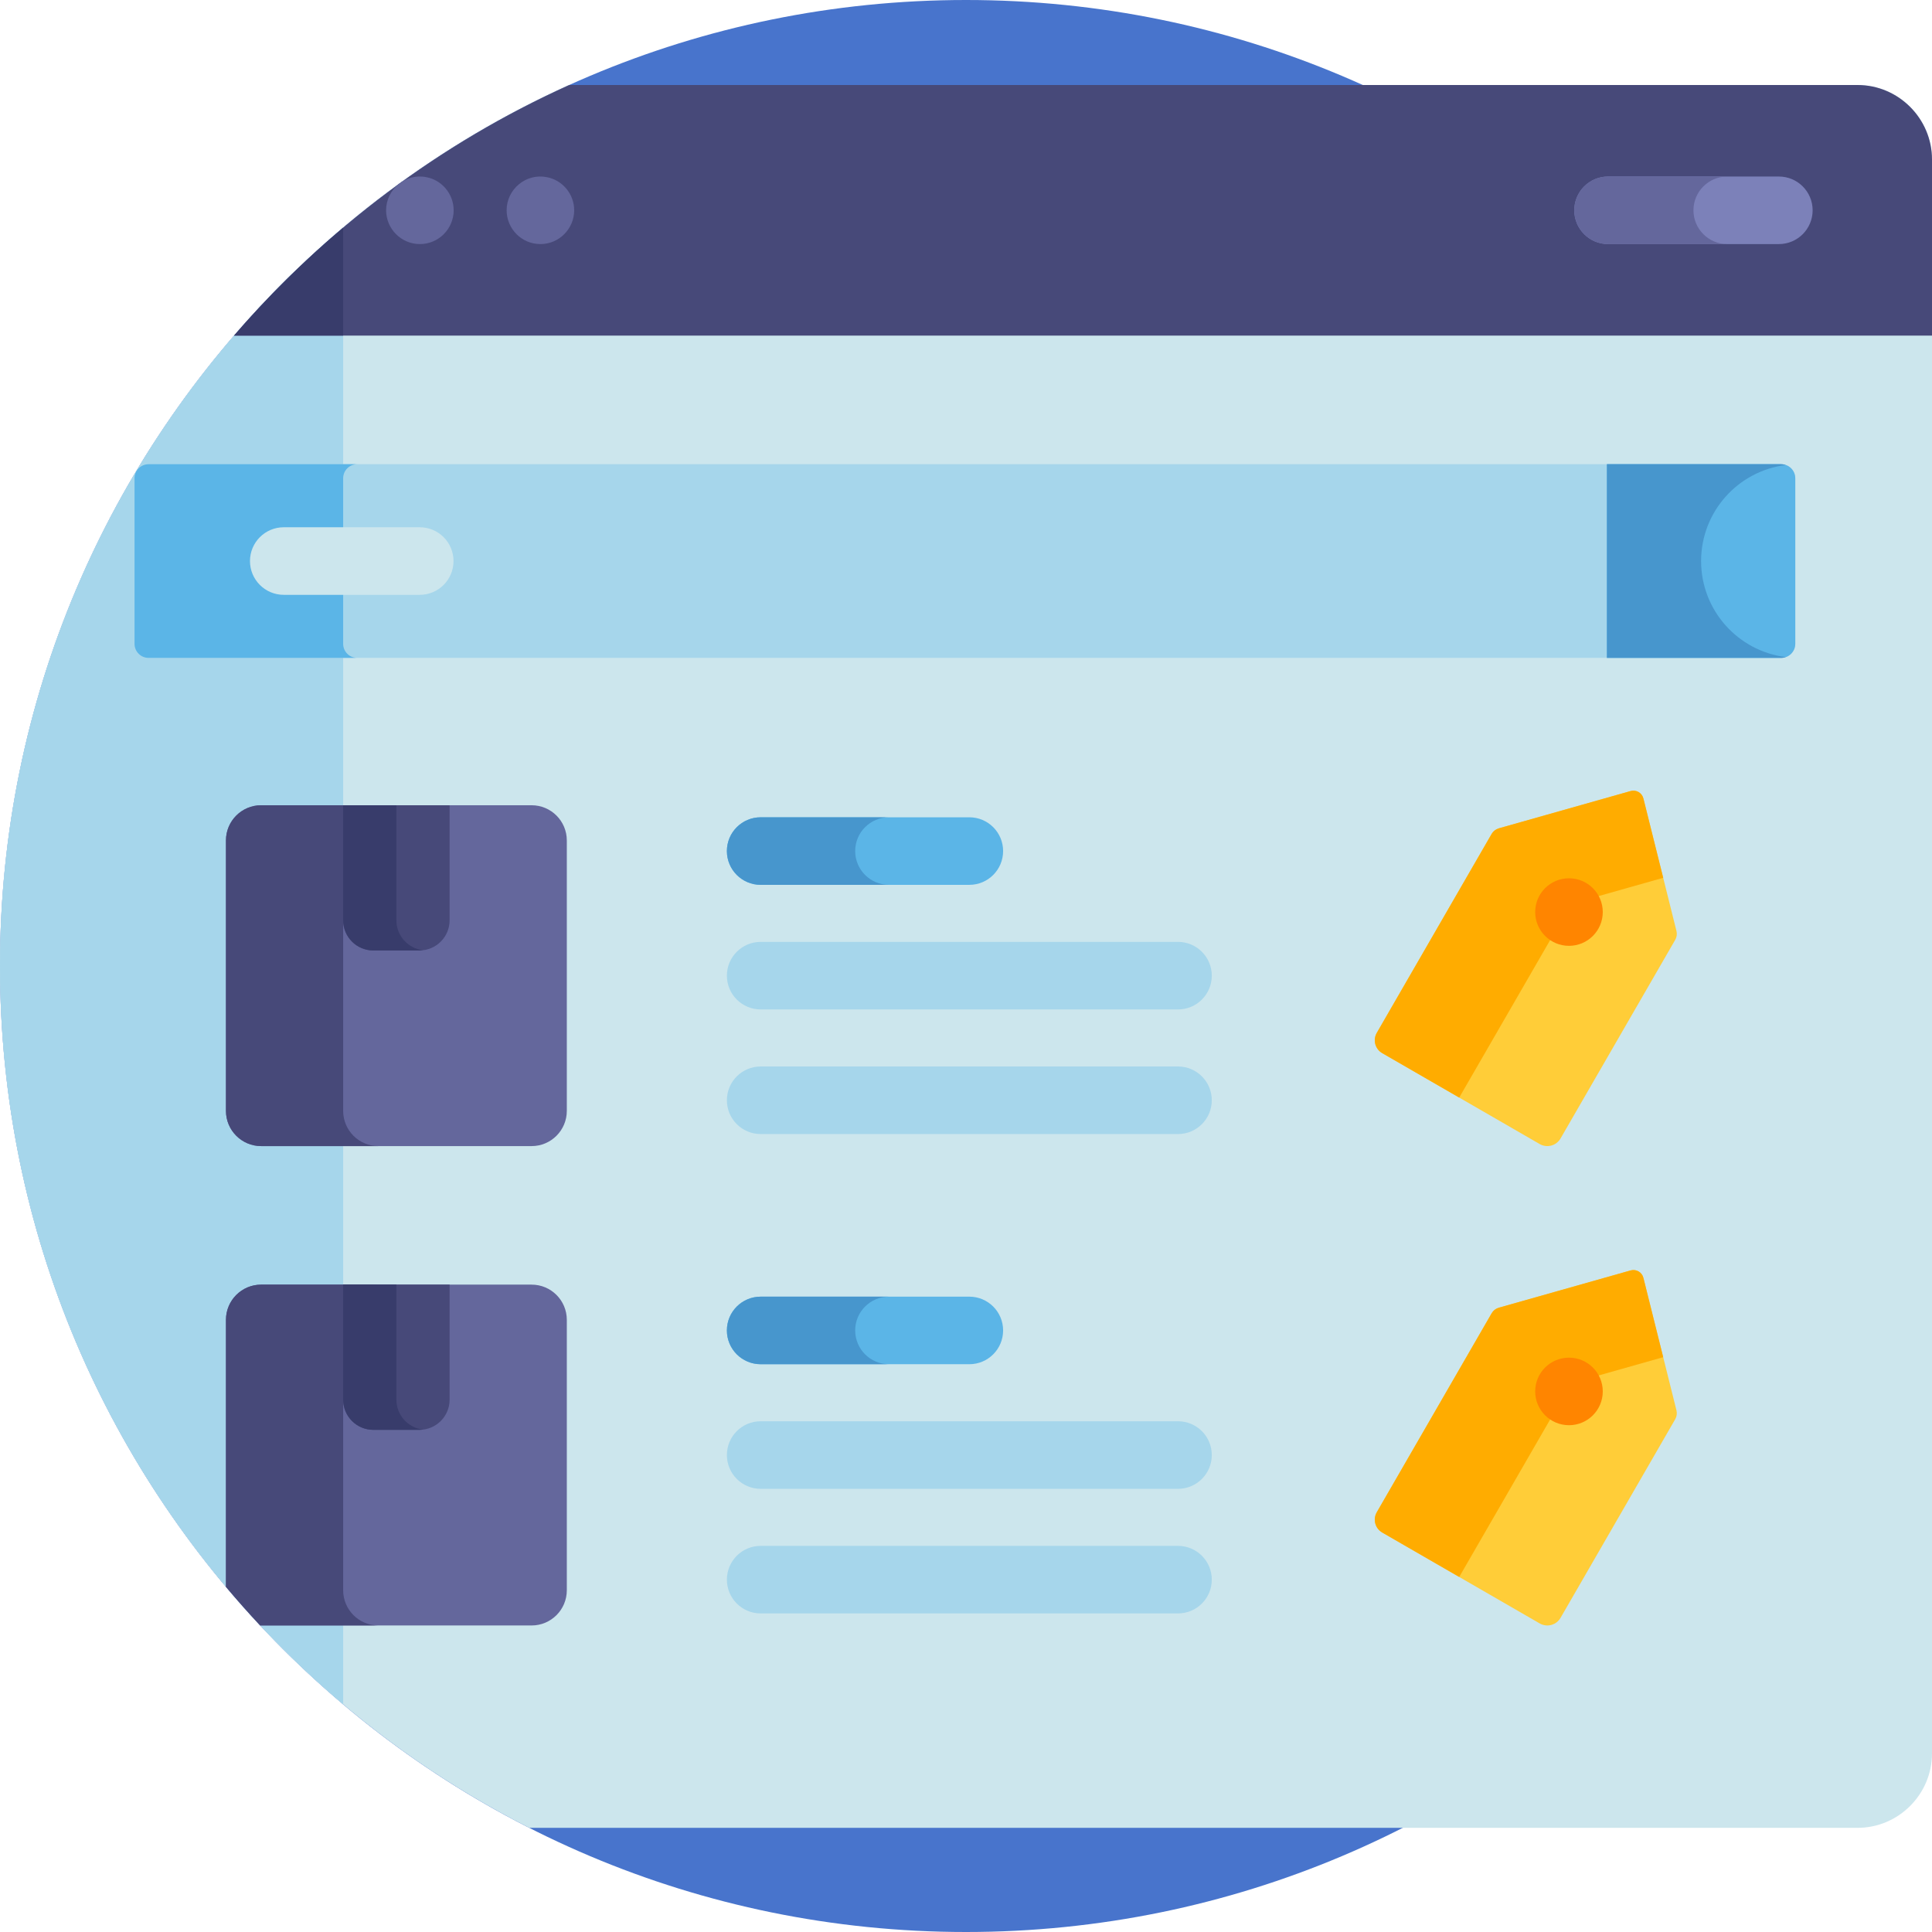 <svg xmlns="http://www.w3.org/2000/svg" height="512pt" version="1.1" viewBox="0 0 512 512" width="512pt">
<g id="surface1">
<path d="M 512 256 C 512 397.387 397.387 512 256 512 C 114.613 512 0 397.387 0 256 C 0 114.613 114.613 0 256 0 C 397.387 0 512 114.613 512 256 Z M 512 256 " style=" stroke:none;fill-rule:nonzero;fill:rgb(28.235%,45.49%,80%);fill-opacity:1;" />
<path d="M 492.266 22.527 L 150.848 22.527 C 61.906 62.648 0 152.094 0 256 C 0 355.734 57.039 442.141 140.27 484.398 L 492.266 484.398 C 503.117 484.398 512 475.516 512 464.66 L 512 42.262 C 512 31.41 503.117 22.527 492.266 22.527 Z M 492.266 22.527 " style=" stroke:none;fill-rule:nonzero;fill:rgb(80%,90.196%,92.941%);fill-opacity:1;" />
<path d="M 90.941 60.324 C 35.328 107.285 0 177.516 0 256 C 0 334.484 35.328 404.711 90.941 451.668 Z M 90.941 60.324 " style=" stroke:none;fill-rule:nonzero;fill:rgb(65.098%,83.922%,92.157%);fill-opacity:1;" />
<path d="M 492.266 22.527 L 150.848 22.527 C 116.555 37.996 86.285 60.801 62.027 88.938 L 512 88.938 L 512 42.262 C 512 31.41 503.117 22.527 492.266 22.527 Z M 492.266 22.527 " style=" stroke:none;fill-rule:nonzero;fill:rgb(27.843%,28.627%,47.451%);fill-opacity:1;" />
<path d="M 90.941 60.336 C 80.566 69.094 70.895 78.656 62.027 88.938 L 90.941 88.938 Z M 90.941 60.336 " style=" stroke:none;fill-rule:nonzero;fill:rgb(21.961%,23.529%,41.961%);fill-opacity:1;" />
<path d="M 111.273 64.684 C 106.301 64.684 102.32 60.609 102.32 55.73 C 102.32 50.148 107.492 45.816 113.027 46.961 C 117.09 47.719 120.223 51.395 120.223 55.73 C 120.223 60.656 116.234 64.684 111.273 64.684 Z M 111.273 64.684 " style=" stroke:none;fill-rule:nonzero;fill:rgb(39.216%,40.392%,61.176%);fill-opacity:1;" />
<path d="M 143.211 64.684 C 138.172 64.684 134.262 60.555 134.262 55.73 C 134.262 50.094 139.461 45.824 144.965 46.961 C 149.012 47.73 152.164 51.367 152.164 55.73 C 152.164 60.609 148.188 64.684 143.211 64.684 Z M 143.211 64.684 " style=" stroke:none;fill-rule:nonzero;fill:rgb(39.216%,40.392%,61.176%);fill-opacity:1;" />
<path d="M 471.414 64.684 L 426.148 64.684 C 421.203 64.684 417.195 60.676 417.195 55.73 C 417.195 50.789 421.203 46.781 426.148 46.781 L 471.414 46.781 C 476.359 46.781 480.367 50.789 480.367 55.73 C 480.367 60.676 476.359 64.684 471.414 64.684 Z M 471.414 64.684 " style=" stroke:none;fill-rule:nonzero;fill:rgb(48.627%,50.588%,72.549%);fill-opacity:1;" />
<path d="M 448.781 55.73 C 448.781 50.789 452.789 46.781 457.73 46.781 L 426.148 46.781 C 421.203 46.781 417.195 50.789 417.195 55.73 C 417.195 60.676 421.203 64.684 426.148 64.684 L 457.73 64.684 C 452.789 64.684 448.781 60.676 448.781 55.73 Z M 448.781 55.73 " style=" stroke:none;fill-rule:nonzero;fill:rgb(39.216%,40.392%,61.176%);fill-opacity:1;" />
<path d="M 140.875 303.727 L 69.215 303.727 C 64.059 303.727 59.879 299.547 59.879 294.391 L 59.879 222.73 C 59.879 217.574 64.059 213.398 69.215 213.398 L 140.875 213.398 C 146.031 213.398 150.211 217.578 150.211 222.73 L 150.211 294.391 C 150.211 299.547 146.031 303.727 140.875 303.727 Z M 140.875 303.727 " style=" stroke:none;fill-rule:nonzero;fill:rgb(39.216%,40.392%,61.176%);fill-opacity:1;" />
<path d="M 68.957 430.766 L 140.875 430.766 C 146.031 430.766 150.211 426.59 150.211 421.434 L 150.211 349.773 C 150.211 344.617 146.031 340.438 140.875 340.438 L 69.215 340.438 C 64.059 340.438 59.879 344.617 59.879 349.773 L 59.879 420.527 C 62.816 424.023 65.844 427.438 68.957 430.766 Z M 68.957 430.766 " style=" stroke:none;fill-rule:nonzero;fill:rgb(39.216%,40.392%,61.176%);fill-opacity:1;" />
<path d="M 90.941 294.391 L 90.941 222.73 C 90.941 217.574 95.117 213.395 100.273 213.395 L 69.215 213.395 C 64.059 213.395 59.879 217.574 59.879 222.73 L 59.879 294.391 C 59.879 299.547 64.059 303.727 69.215 303.727 L 100.273 303.727 C 95.117 303.727 90.941 299.547 90.941 294.391 Z M 90.941 294.391 " style=" stroke:none;fill-rule:nonzero;fill:rgb(27.843%,28.627%,47.451%);fill-opacity:1;" />
<path d="M 90.941 421.434 L 90.941 349.773 C 90.941 344.617 95.117 340.438 100.273 340.438 L 69.215 340.438 C 64.059 340.438 59.879 344.617 59.879 349.773 L 59.879 420.527 C 62.816 424.023 65.844 427.434 68.957 430.766 L 100.273 430.766 C 95.117 430.766 90.941 426.586 90.941 421.434 Z M 90.941 421.434 " style=" stroke:none;fill-rule:nonzero;fill:rgb(27.843%,28.627%,47.451%);fill-opacity:1;" />
<path d="M 472.043 123.023 L 39.375 123.023 C 37.32 123.023 35.652 124.688 35.652 126.742 L 35.652 170.621 C 35.652 172.68 37.32 174.344 39.375 174.344 L 472.043 174.344 C 474.098 174.344 475.766 172.68 475.766 170.621 L 475.766 126.742 C 475.766 124.688 474.098 123.023 472.043 123.023 Z M 472.043 123.023 " style=" stroke:none;fill-rule:nonzero;fill:rgb(65.098%,83.922%,92.157%);fill-opacity:1;" />
<path d="M 90.941 170.621 L 90.941 126.742 C 90.941 124.688 92.605 123.023 94.66 123.023 L 39.375 123.023 C 37.32 123.023 35.652 124.688 35.652 126.742 L 35.652 170.621 C 35.652 172.68 37.32 174.344 39.375 174.344 L 94.66 174.344 C 92.605 174.344 90.941 172.68 90.941 170.621 Z M 90.941 170.621 " style=" stroke:none;fill-rule:nonzero;fill:rgb(35.686%,70.98%,90.588%);fill-opacity:1;" />
<path d="M 256.887 234.492 L 201.586 234.492 C 196.641 234.492 192.633 230.484 192.633 225.539 C 192.633 220.594 196.641 216.59 201.586 216.59 L 256.887 216.59 C 261.828 216.59 265.836 220.598 265.836 225.539 C 265.836 230.484 261.828 234.492 256.887 234.492 Z M 256.887 234.492 " style=" stroke:none;fill-rule:nonzero;fill:rgb(35.686%,70.98%,90.588%);fill-opacity:1;" />
<path d="M 312.184 267.512 L 201.586 267.512 C 196.641 267.512 192.633 263.508 192.633 258.562 C 192.633 253.617 196.641 249.609 201.586 249.609 L 312.184 249.609 C 317.129 249.609 321.137 253.617 321.137 258.562 C 321.137 263.508 317.129 267.512 312.184 267.512 Z M 312.184 267.512 " style=" stroke:none;fill-rule:nonzero;fill:rgb(65.098%,83.922%,92.157%);fill-opacity:1;" />
<path d="M 312.184 300.535 L 201.586 300.535 C 196.641 300.535 192.633 296.527 192.633 291.582 C 192.633 286.637 196.641 282.629 201.586 282.629 L 312.184 282.629 C 317.129 282.629 321.137 286.637 321.137 291.582 C 321.137 296.527 317.129 300.535 312.184 300.535 Z M 312.184 300.535 " style=" stroke:none;fill-rule:nonzero;fill:rgb(65.098%,83.922%,92.157%);fill-opacity:1;" />
<path d="M 256.887 361.531 L 201.586 361.531 C 196.641 361.531 192.633 357.523 192.633 352.578 C 192.633 347.637 196.641 343.629 201.586 343.629 L 256.887 343.629 C 261.828 343.629 265.836 347.637 265.836 352.578 C 265.836 357.523 261.828 361.531 256.887 361.531 Z M 256.887 361.531 " style=" stroke:none;fill-rule:nonzero;fill:rgb(35.686%,70.98%,90.588%);fill-opacity:1;" />
<path d="M 226.633 225.539 C 226.633 220.598 230.641 216.59 235.586 216.59 L 201.586 216.59 C 196.641 216.59 192.633 220.598 192.633 225.539 C 192.633 230.484 196.641 234.492 201.586 234.492 L 235.586 234.492 C 230.641 234.492 226.633 230.484 226.633 225.539 Z M 226.633 225.539 " style=" stroke:none;fill-rule:nonzero;fill:rgb(27.843%,58.824%,80.392%);fill-opacity:1;" />
<path d="M 226.633 352.578 C 226.633 347.637 230.641 343.629 235.586 343.629 L 201.586 343.629 C 196.641 343.629 192.633 347.637 192.633 352.578 C 192.633 357.523 196.641 361.531 201.586 361.531 L 235.586 361.531 C 230.641 361.531 226.633 357.523 226.633 352.578 Z M 226.633 352.578 " style=" stroke:none;fill-rule:nonzero;fill:rgb(27.843%,58.824%,80.392%);fill-opacity:1;" />
<path d="M 312.184 394.555 L 201.586 394.555 C 196.641 394.555 192.633 390.547 192.633 385.602 C 192.633 380.656 196.641 376.648 201.586 376.648 L 312.184 376.648 C 317.129 376.648 321.137 380.656 321.137 385.602 C 321.137 390.547 317.129 394.555 312.184 394.555 Z M 312.184 394.555 " style=" stroke:none;fill-rule:nonzero;fill:rgb(65.098%,83.922%,92.157%);fill-opacity:1;" />
<path d="M 312.184 427.574 L 201.586 427.574 C 196.641 427.574 192.633 423.566 192.633 418.625 C 192.633 413.68 196.641 409.672 201.586 409.672 L 312.184 409.672 C 317.129 409.672 321.137 413.68 321.137 418.625 C 321.137 423.57 317.129 427.574 312.184 427.574 Z M 312.184 427.574 " style=" stroke:none;fill-rule:nonzero;fill:rgb(65.098%,83.922%,92.157%);fill-opacity:1;" />
<path d="M 444.281 246.723 L 435.516 211.598 C 435.145 210.105 433.609 209.215 432.129 209.637 L 397.176 219.523 C 396.391 219.75 395.723 220.27 395.312 220.977 L 364.863 273.719 C 363.777 275.602 364.422 278.004 366.301 279.09 L 408.031 303.184 C 409.969 304.301 412.445 303.637 413.562 301.699 L 443.953 249.062 C 444.363 248.355 444.48 247.516 444.281 246.723 Z M 444.281 246.723 " style=" stroke:none;fill-rule:nonzero;fill:rgb(100%,80.392%,21.961%);fill-opacity:1;" />
<path d="M 415.707 240.645 C 416.113 239.938 416.781 239.414 417.566 239.191 L 440.766 232.629 L 435.516 211.598 C 435.145 210.105 433.609 209.215 432.129 209.637 L 397.176 219.523 C 396.391 219.75 395.723 220.27 395.312 220.977 L 364.863 273.719 C 363.777 275.602 364.422 278.004 366.301 279.09 L 386.707 290.871 Z M 415.707 240.645 " style=" stroke:none;fill-rule:nonzero;fill:rgb(100%,67.451%,0%);fill-opacity:1;" />
<path d="M 472.043 123.023 L 425.855 123.023 L 425.855 174.344 L 472.043 174.344 C 474.098 174.344 475.766 172.676 475.766 170.621 L 475.766 126.742 C 475.766 124.688 474.098 123.023 472.043 123.023 Z M 472.043 123.023 " style=" stroke:none;fill-rule:nonzero;fill:rgb(35.686%,70.98%,90.588%);fill-opacity:1;" />
<path d="M 450.809 148.684 C 450.809 135.609 460.59 124.828 473.23 123.234 C 472.855 123.105 472.461 123.023 472.043 123.023 L 425.855 123.023 L 425.855 174.344 L 472.043 174.344 C 472.461 174.344 472.855 174.262 473.23 174.133 C 460.59 172.539 450.809 161.758 450.809 148.684 Z M 450.809 148.684 " style=" stroke:none;fill-rule:nonzero;fill:rgb(27.843%,58.824%,80.392%);fill-opacity:1;" />
<path d="M 111.238 157.637 L 75.199 157.637 C 70.254 157.637 66.246 153.629 66.246 148.684 C 66.246 143.738 70.254 139.73 75.199 139.73 L 111.238 139.73 C 116.18 139.73 120.188 143.738 120.188 148.684 C 120.188 153.629 116.18 157.637 111.238 157.637 Z M 111.238 157.637 " style=" stroke:none;fill-rule:nonzero;fill:rgb(80%,90.196%,92.941%);fill-opacity:1;" />
<path d="M 415.797 250.656 C 410.855 250.656 406.84 246.648 406.84 241.703 C 406.84 236.762 410.844 232.754 415.785 232.754 L 415.797 232.754 C 420.742 232.754 424.75 236.762 424.75 241.703 C 424.75 246.648 420.742 250.656 415.797 250.656 Z M 415.797 250.656 " style=" stroke:none;fill-rule:nonzero;fill:rgb(100%,52.157%,0%);fill-opacity:1;" />
<path d="M 90.941 213.395 L 90.941 243.883 C 90.941 248.301 94.52 251.879 98.938 251.879 L 111.152 251.879 C 115.57 251.879 119.152 248.301 119.152 243.883 L 119.152 213.395 Z M 90.941 213.395 " style=" stroke:none;fill-rule:nonzero;fill:rgb(27.843%,28.627%,47.451%);fill-opacity:1;" />
<path d="M 90.941 340.438 L 90.941 370.926 C 90.941 375.34 94.52 378.922 98.938 378.922 L 111.152 378.922 C 115.57 378.922 119.152 375.34 119.152 370.926 L 119.152 340.438 Z M 90.941 340.438 " style=" stroke:none;fill-rule:nonzero;fill:rgb(27.843%,28.627%,47.451%);fill-opacity:1;" />
<path d="M 105.047 243.883 L 105.047 213.395 L 90.941 213.395 L 90.941 243.883 C 90.941 248.301 94.52 251.879 98.938 251.879 L 111.152 251.879 C 111.473 251.879 111.789 251.855 112.098 251.82 C 108.129 251.352 105.047 247.98 105.047 243.883 Z M 105.047 243.883 " style=" stroke:none;fill-rule:nonzero;fill:rgb(21.961%,23.529%,41.961%);fill-opacity:1;" />
<path d="M 105.047 370.926 L 105.047 340.438 L 90.941 340.438 L 90.941 370.926 C 90.941 375.34 94.52 378.922 98.938 378.922 L 111.152 378.922 C 111.473 378.922 111.789 378.898 112.098 378.859 C 108.129 378.391 105.047 375.02 105.047 370.926 Z M 105.047 370.926 " style=" stroke:none;fill-rule:nonzero;fill:rgb(21.961%,23.529%,41.961%);fill-opacity:1;" />
<path d="M 444.281 373.762 L 435.516 338.637 C 435.145 337.145 433.609 336.258 432.129 336.676 L 397.176 346.562 C 396.391 346.789 395.723 347.309 395.312 348.02 L 364.863 400.758 C 363.777 402.641 364.422 405.047 366.301 406.133 L 408.031 430.223 C 409.969 431.34 412.445 430.68 413.562 428.742 L 443.953 376.102 C 444.363 375.395 444.48 374.555 444.281 373.762 Z M 444.281 373.762 " style=" stroke:none;fill-rule:nonzero;fill:rgb(100%,80.392%,21.961%);fill-opacity:1;" />
<path d="M 415.707 367.684 C 416.113 366.977 416.781 366.457 417.566 366.23 L 440.766 359.668 L 435.516 338.637 C 435.145 337.145 433.609 336.258 432.129 336.676 L 397.176 346.562 C 396.391 346.789 395.723 347.312 395.312 348.02 L 364.863 400.758 C 363.777 402.641 364.422 405.047 366.301 406.133 L 386.707 417.91 Z M 415.707 367.684 " style=" stroke:none;fill-rule:nonzero;fill:rgb(100%,67.451%,0%);fill-opacity:1;" />
<path d="M 415.797 377.695 C 410.855 377.695 406.84 373.688 406.84 368.742 C 406.84 363.801 410.844 359.793 415.785 359.793 L 415.797 359.793 C 420.742 359.793 424.75 363.801 424.75 368.742 C 424.75 373.688 420.742 377.695 415.797 377.695 Z M 415.797 377.695 " style=" stroke:none;fill-rule:nonzero;fill:rgb(100%,52.157%,0%);fill-opacity:1;" />
</g>
</svg>
